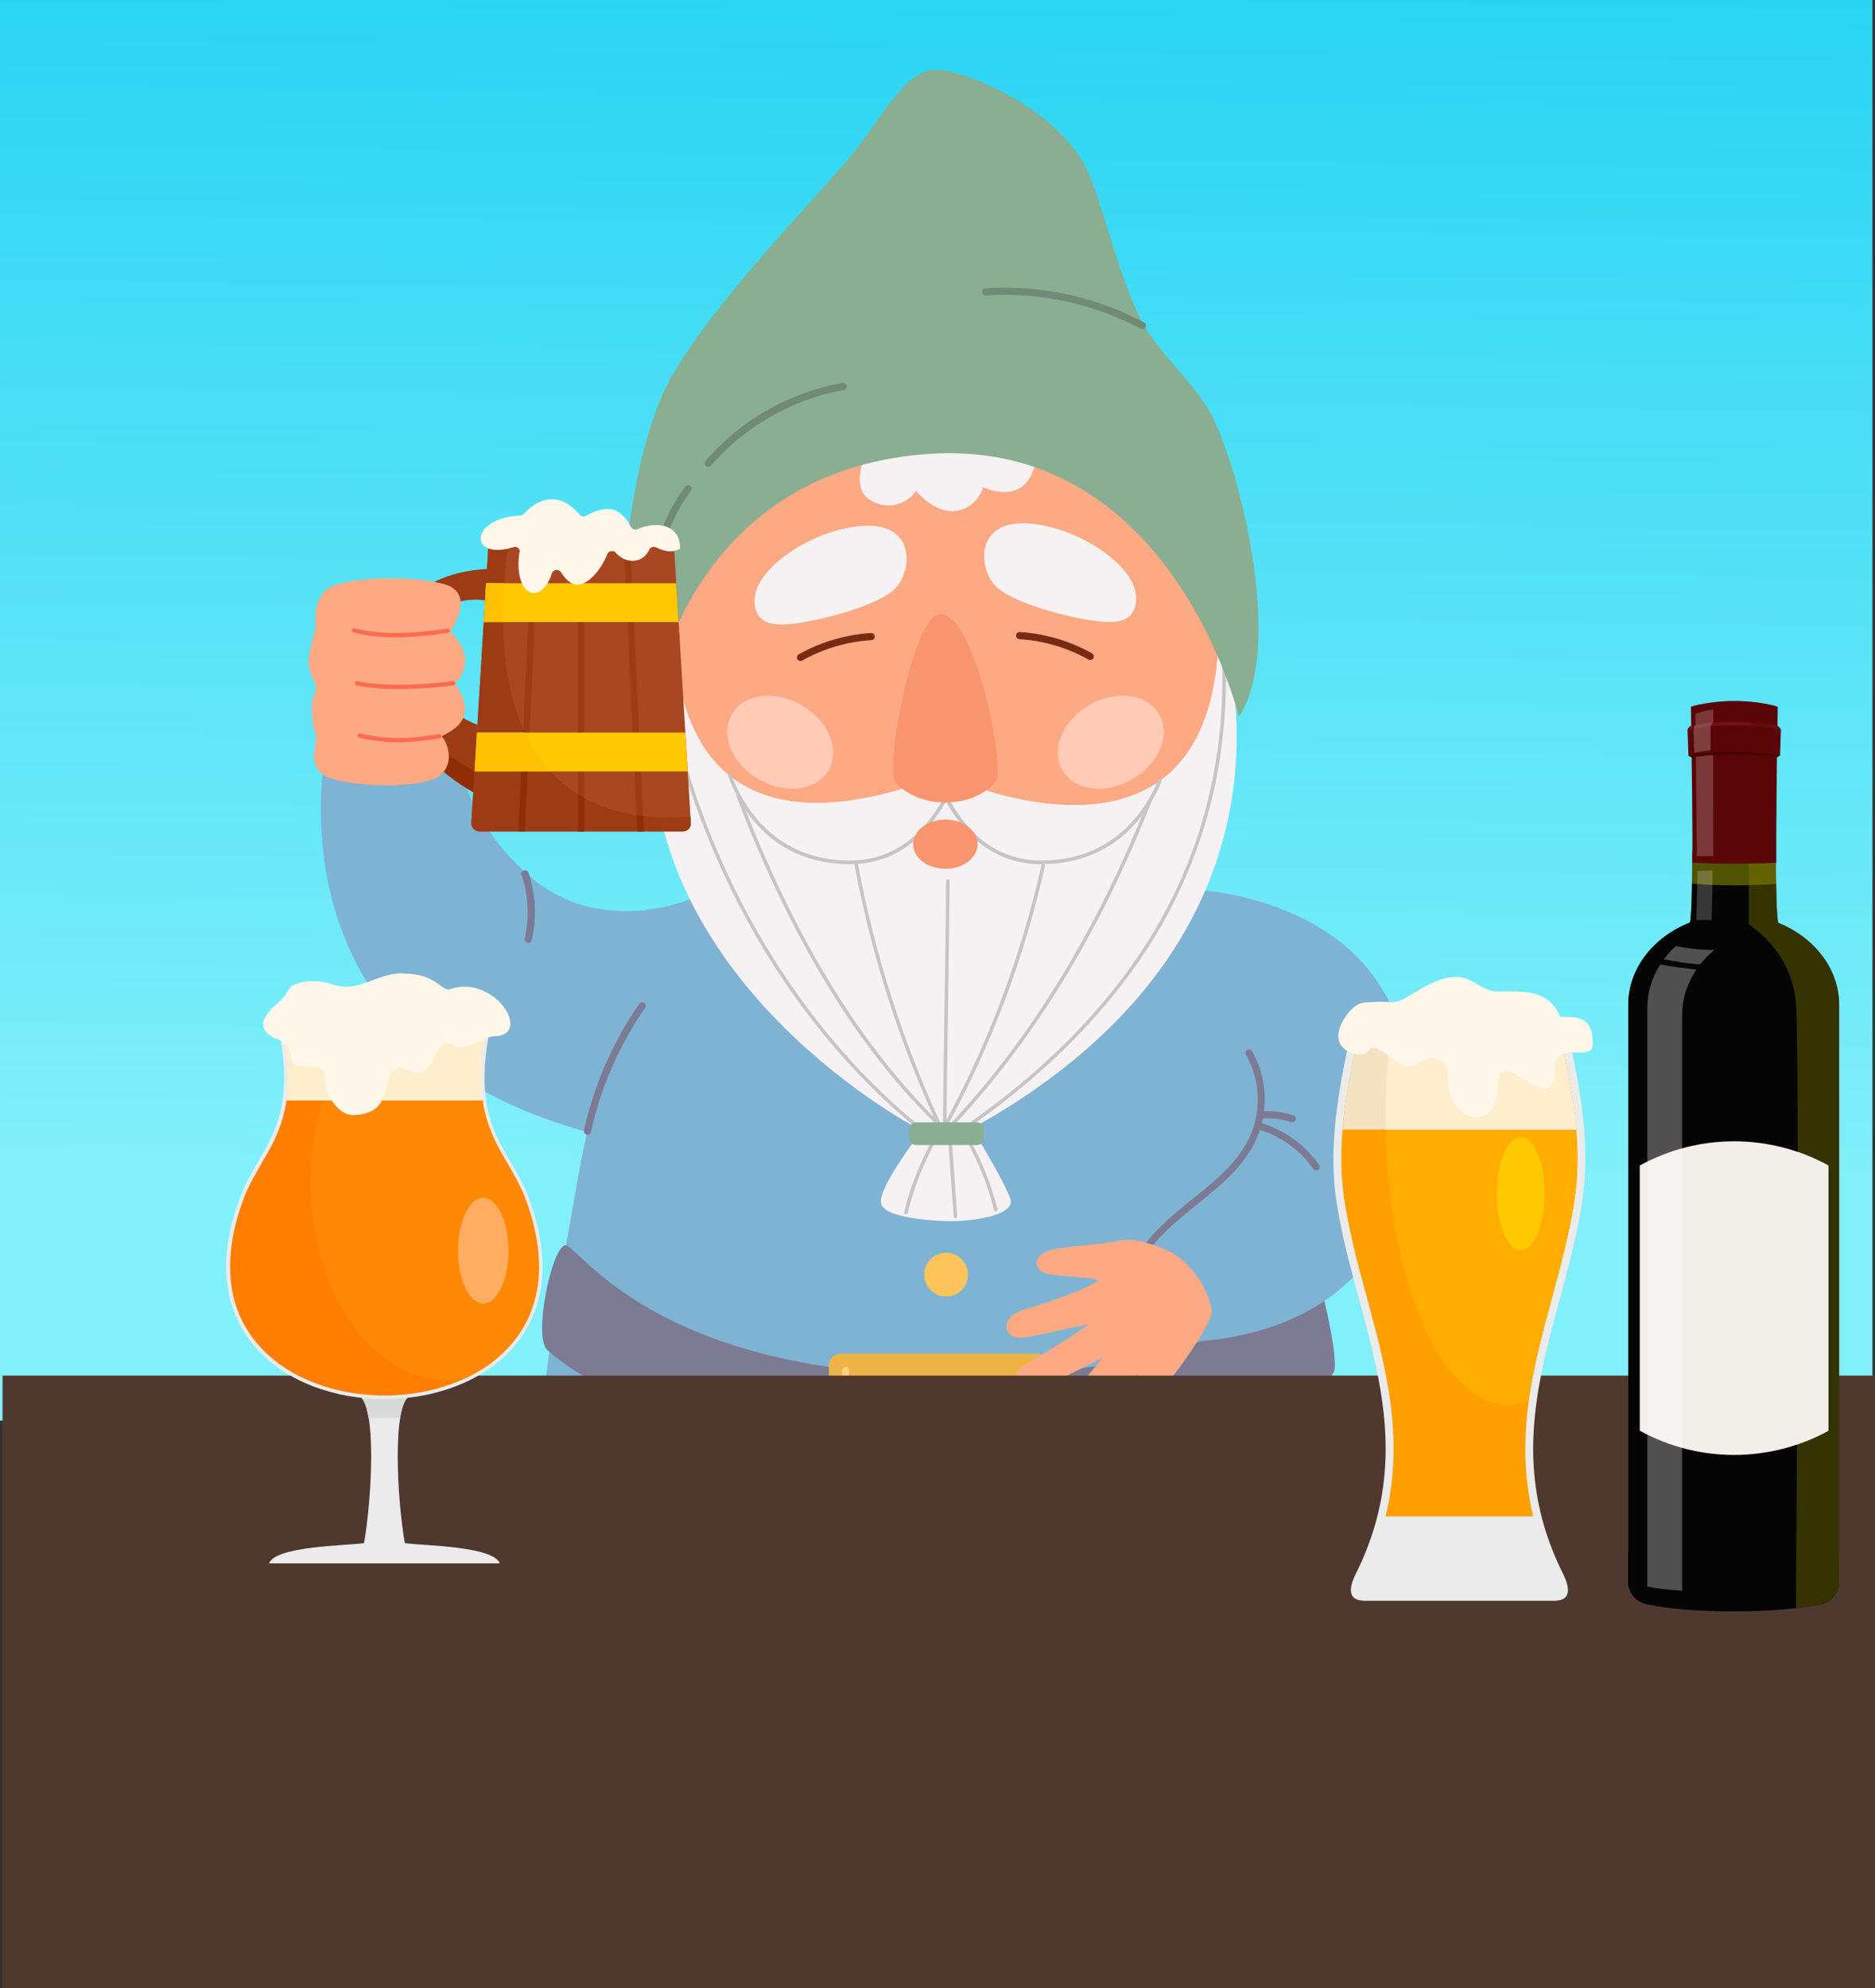 <?xml version="1.0" encoding="UTF-8"?><svg xmlns="http://www.w3.org/2000/svg" xmlns:xlink="http://www.w3.org/1999/xlink" viewBox="0 0 190.26 201.7"><rect x="0" y="0" width="190.26" height="201.7" fill="#333333" stroke="none"/><defs><style>.cls-1{fill:#f6f2f3;}.cls-1,.cls-2,.cls-3,.cls-4,.cls-5,.cls-6,.cls-7,.cls-8,.cls-9,.cls-10,.cls-11,.cls-12,.cls-13,.cls-14,.cls-15,.cls-16,.cls-17,.cls-18,.cls-19,.cls-20,.cls-21,.cls-22,.cls-23,.cls-24,.cls-25,.cls-26,.cls-27,.cls-28,.cls-29,.cls-30,.cls-31,.cls-32,.cls-33,.cls-34,.cls-35,.cls-36,.cls-37,.cls-38,.cls-39,.cls-40,.cls-41,.cls-42,.cls-43,.cls-44,.cls-45,.cls-46{stroke-width:0px;}.cls-2,.cls-44{fill:#7f7a02;}.cls-3{fill:#ffa000;}.cls-3,.cls-6,.cls-7,.cls-8,.cls-9,.cls-13,.cls-15,.cls-16,.cls-20,.cls-23,.cls-25,.cls-32,.cls-35,.cls-41,.cls-45{fill-rule:evenodd;}.cls-4{opacity:.2;}.cls-4,.cls-43,.cls-46{fill:#fff;}.cls-5{fill:#7fb3d4;}.cls-6{fill:#d8d9d9;}.cls-7{fill:#9c3b14;}.cls-8{fill:#a94722;}.cls-9{fill:#ffeece;}.cls-10{fill:#c6c4c5;}.cls-11{fill:#708a76;}.cls-12,.cls-21,.cls-44{mix-blend-mode:multiply;}.cls-12,.cls-27{fill:#5b0606;}.cls-12,.cls-44{opacity:.4;}.cls-13{fill:#ffad00;}.cls-14{fill:url(#DÈgradÈ_sans_nom_48);}.cls-15{fill:#ffc000;}.cls-16{fill:#ffae61;}.cls-17{fill:#fd6c50;}.cls-18{fill:#7d7a94;}.cls-19{fill:#fdc55c;}.cls-20{fill:#8f2d05;}.cls-21,.cls-26{fill:#f2eee9;}.cls-22{fill:#4f392f;}.cls-23{fill:#ff8905;}.cls-24{fill:#fdd07e;}.cls-25{fill:#f4e3c2;}.cls-28{fill:#752c13;}.cls-29{fill:#232323;}.cls-30{fill:#edb447;}.cls-31,.cls-45{fill:#fff8ea;}.cls-32{fill:#ffc900;}.cls-33{fill:#89ae91;}.cls-47{opacity:.3;}.cls-34{fill:#505302;}.cls-35{fill:#ff7e00;}.cls-36{fill:#440202;}.cls-37{fill:#701111;}.cls-38{fill:#050505;}.cls-39{fill:#fca984;}.cls-40{fill:#f9956e;}.cls-41{fill:#ebebeb;}.cls-48{isolation:isolate;}.cls-42{fill:#ffcbb6;}.cls-46{opacity:.22;}</style><linearGradient id="DÈgradÈ_sans_nom_48" x1="94.36" y1="120.04" x2="96.73" y2="-56.73" gradientUnits="userSpaceOnUse"><stop offset="0" stop-color="#82f0fa"/><stop offset="1" stop-color="#00c7f0"/></linearGradient></defs><g class="cls-48"><g id="Layer_2"><g id="Layer_11"><rect class="cls-14" width="190" height="144.12"/><path class="cls-33" d="M61.88,152.5c.19,4.8,6.95,24.77,6.95,24.77l23.17.26s.38-15.49.13-17.67l-30.25-7.36Z"/><path class="cls-33" d="M129.35,153.46c-.38,3.46-6.7,23.81-6.7,23.81l-23.17.26s-.38-15.49-.13-17.67l30-6.4Z"/><path class="cls-5" d="M72.45,89.37s-9.22,5.12-13.66,29.36c-4.44,24.24-4.27,29.7-3.76,30.38.51.68,18.95,13.66,40.11,12.63,21.17-1.02,39.43-9.39,40.29-11.61.85-2.22-3.41-44.38-14.68-61.11l-48.31.34Z"/><path class="cls-18" d="M57.39,126.33c1.35.06,8.91,12.88,38.27,13.22,30.57.36,37.9-10.75,37.9-10.75,0,0,2.05,7.17,1.88,10.07-.17,2.9-22.67,12.13-42.33,10.92-19.46-1.19-33.55-9.24-37.55-12.8-1.54-1.37.5-10.73,1.84-10.66Z"/><rect class="cls-30" x="84.11" y="137.32" width="22.36" height="13.49" rx="1.19" ry="1.19"/><path class="cls-24" d="M88.07,149.75c-.71,0-1.53-.04-2.05-.58-.47-.49-.49-1.07-.51-1.75v-.28c-.12-2.88-.15-5.45-.08-8.11,0-.2.18-.34.37-.35.2,0,.35.17.35.37-.06,2.64-.04,5.2.08,8.07v.28c.03.66.05,1,.31,1.27.35.37,1.11.36,1.72.36h7.86s0-.01,0-.01c.2,0,.36.16.36.36s-.16.36-.36.36h-7.86c-.06.01-.13.01-.19.01Z"/><path class="cls-24" d="M98.34,149.71c-.2,0-.36-.16-.36-.35,0-.2.16-.36.35-.36l2.37-.03h0c.2,0,.36.16.36.35,0,.2-.16.36-.35.36l-2.37.03h0Z"/><path class="cls-5" d="M71.25,90.73s-9.9,4.95-17.75-2.05c-7.85-7-7.34-15.02-7.34-15.02l-12.8.68s-8.36,32.77,28.85,41.14l9.05-24.75Z"/><path class="cls-5" d="M120.75,90.22s15.19.34,20.48,11.95c5.29,11.61,2.73,32.77-20.65,33.97,0,0-4.78-4.1-5.97-9.56,0,0,11.1-4.44,10.07-18.78-1.02-14.34-3.93-17.58-3.93-17.58Z"/><path class="cls-18" d="M53.59,95.64s-.05,0-.08,0c-.19-.04-.31-.24-.27-.43.49-2.11.38-4.41-.31-6.46-.06-.19.04-.39.23-.45.19-.06.39.04.46.23.75,2.21.86,4.58.33,6.86-.04.17-.19.28-.35.28Z"/><path class="cls-18" d="M59.61,115.11s-.05,0-.08,0c-.19-.04-.32-.23-.27-.43,1.01-4.59,2.95-9.04,5.61-12.85.11-.16.34-.2.5-.09.16.11.2.34.09.5-2.6,3.74-4.51,8.1-5.5,12.6-.04.17-.19.28-.35.28Z"/><path class="cls-18" d="M116.34,126.97c-.07,0-.15-.02-.21-.07-.16-.12-.2-.34-.08-.5,1.36-1.86,3.2-3.35,4.98-4.78,2.41-1.95,4.69-3.78,5.86-6.47,1.13-2.59.95-5.71-.46-8.15-.1-.17-.04-.39.13-.49.17-.1.39-.04.49.13,1.52,2.64,1.71,6.01.49,8.8-1.24,2.85-3.7,4.83-6.07,6.74-1.74,1.41-3.55,2.86-4.85,4.65-.07.1-.18.15-.29.15Z"/><path class="cls-18" d="M133.56,118.74c-.11,0-.23-.05-.3-.16-1.33-1.93-3.39-3.4-5.66-4.02-.19-.05-.3-.25-.25-.44.05-.19.25-.3.44-.25,2.42.67,4.63,2.24,6.06,4.31.11.16.07.39-.09.5-.06.04-.13.06-.2.06Z"/><path class="cls-18" d="M131.14,113.86s-.08,0-.12-.02c-.93-.32-1.94-.45-2.93-.37-.18.02-.37-.13-.39-.33-.02-.2.13-.37.33-.39,1.08-.09,2.19.05,3.22.4.19.06.29.27.22.46-.05.15-.19.24-.34.24Z"/><path class="cls-39" d="M117.45,126.43c-1.06-.31-2.32-.95-4.38-.49-2.06.46-5.36.4-6.92,1.04-1.33.55-1.38,1.96.34,2.28,1.45.27,4.97.35,4.91.65-.04.19-1.76.99-3.99,1.81-1.25.46-3.24,1.05-3.95,1.3-1.75.61-1.84,2.65.05,2.69.75.02,2.57-.42,3.67-.69.88-.22,3.3-.66,3.3-.66,0,0-1.57,1.08-3.36,2.21-1.65,1.04-3.44,1.97-3.86,2.54-.68.91.09,2.76,2.35,1.77.95-.42,2.05-1.02,3.11-1.56,1.65-.83,3.1-1.53,3.1-1.53,0,0-1.08,1.43-2.38,2.84-1.07,1.17-2.22,2.15-2.56,2.89-.46,1.03.95,2.06,2.58.89,1.32-.95,5.92-4.98,5.92-4.98,0,0-2.17,4.04-2.41,4.93-.25.93,1.11,1.52,1.79.74.8-.93,2.11-2.86,3.69-4.78,1.93-2.35,4.49-6.2,4.5-7.25,0-1.22-1.65-5.49-5.52-6.61Z"/><path class="cls-19" d="M98.22,129.31c0,1.23-.99,2.22-2.22,2.22s-2.22-.99-2.22-2.22.99-2.22,2.22-2.22,2.22.99,2.22,2.22Z"/><ellipse class="cls-39" cx="95.93" cy="74.16" rx="29.48" ry="28.68"/><path class="cls-1" d="M68.6,62.05s-3.19,28.32,27.16,16.54c0,0,28.28,13.42,27.9-15.65,0,0,11.78,30.73-24.45,51.21h-6.66s-35.85-19.08-23.94-52.11Z"/><path class="cls-10" d="M93.5,114.79s-.08-.01-.11-.04c-14.14-11.45-23.9-29.35-26.79-49.13-.01-.1.05-.19.15-.2.1-.01.19.05.2.15,2.88,19.69,12.59,37.52,26.66,48.91.08.06.09.18.03.25-.04.04-.09.07-.14.07Z"/><path class="cls-10" d="M95.42,114.41s-.09-.02-.12-.05c-8.21-7.91-14.94-18.9-20.59-33.61-.04-.09.01-.2.1-.23.09-.04.2.01.23.1,5.63,14.66,12.34,25.61,20.5,33.48.07.07.07.18,0,.25-.04.04-.08.06-.13.06Z"/><path class="cls-10" d="M98.23,114.41c-.06,0-.11-.03-.15-.08-.06-.08-.04-.19.04-.25,8.51-5.9,15.26-13.01,19.53-20.55,4.52-7.98,6.66-16.87,6.36-26.41,0-.1.08-.18.17-.19.09,0,.18.07.19.17.3,9.61-1.86,18.56-6.41,26.6-4.3,7.59-11.09,14.74-19.64,20.67-.03.02-.07.03-.1.03Z"/><path class="cls-10" d="M96.7,114.15s-.09-.02-.12-.05c-.07-.07-.08-.18,0-.25,10.15-10.78,16.46-23.77,19.98-32.78.04-.09.14-.14.23-.1.09.04.14.14.1.23-3.52,9.03-9.86,22.07-20.05,32.89-.04.04-.08.06-.13.06Z"/><path class="cls-10" d="M95.62,114.95c-.07,0-.13-.04-.16-.1-4.07-8.65-7.02-17.81-8.77-27.22-.02-.1.05-.19.14-.21.1-.02.19.05.21.14,1.74,9.38,4.68,18.5,8.74,27.13.04.09,0,.2-.09.24-.02.01-.05.02-.08.02Z"/><path class="cls-10" d="M95.76,114.7s-.06,0-.09-.02c-.09-.05-.12-.16-.07-.24,4.61-8.38,8-17.36,10.09-26.7.02-.1.11-.16.21-.14.1.02.16.12.14.21-2.09,9.37-5.5,18.38-10.12,26.79-.03.06-.09.09-.16.09Z"/><path class="cls-10" d="M95.86,114.79h0c-.1,0-.18-.08-.18-.18.03-3.86.09-8.31.16-12.61.07-4.3.14-8.75.16-12.61,0-.1.08-.18.18-.18h0c.1,0,.18.08.18.18-.03,3.86-.09,8.31-.16,12.61-.07,4.3-.14,8.75-.16,12.61,0,.1-.08.18-.18.18Z"/><path class="cls-1" d="M117.68,79.23c-8.2,5.88-21.92-.63-21.92-.63-11.16,4.33-17.78,3.24-21.7.12,1.13,2.96,4.31,8.71,12.1,8.77,5.9.05,8.59-4.34,9.82-6.48,1.23,2.14,3.92,6.53,9.82,6.48,7.36-.06,10.61-5.2,11.89-8.26Z"/><path class="cls-10" d="M105.69,87.67c-5.79,0-8.48-4.26-9.7-6.37-1.15,1.98-3.94,6.37-9.74,6.37-.03,0-.06,0-.09,0-7.76-.06-11.01-5.59-12.26-8.89-.04-.09.01-.2.1-.23.09-.03.2.01.23.1,1.22,3.21,4.39,8.59,11.93,8.65.03,0,.06,0,.09,0,5.88,0,8.57-4.69,9.59-6.46.03-.06.09-.09.16-.09h0c.06,0,.12.03.16.09,1.11,1.94,3.7,6.46,9.54,6.46.03,0,.06,0,.09,0,7.26-.06,10.46-5.13,11.73-8.15.04-.09.14-.13.24-.1.09.04.13.14.1.24-1.3,3.1-4.59,8.31-12.06,8.37-.03,0-.06,0-.1,0Z"/><path class="cls-1" d="M88.49,44.47s-2.56,4.61-.34,6.15c2.22,1.54,4.44,0,4.78-.85,0,0,1.88,2.39,4.1,2.05,2.22-.34,2.73-2.39,2.73-2.39,0,0,5.29,2.56,5.46-4.1,0,0-7-6.49-16.73-.85Z"/><path class="cls-33" d="M65.89,72.79s-2.49-2.54-2.83-6.3c-.34-3.76.53-20.03,4.96-28.05,4.44-8.02,15.69-19.23,18.76-23.16,3.07-3.93,5.12-8.19,8.19-8.19s12.8,4.1,15.53,10.58c1.61,3.83,2.63,9.03,5.01,14.24,1.64,3.6,5.12,6.27,7.17,9.73,2.84,4.79,7.81,23.9,3.03,31.07,0,0-6.83-28.68-31.92-26.63-25.09,2.05-27.91,26.71-27.91,26.71Z"/><path class="cls-28" d="M81.22,67.05c-.13,0-.25-.07-.31-.18-.1-.17-.04-.39.14-.49,2.24-1.26,4.77-2,7.33-2.16.2,0,.37.14.38.34.01.2-.14.37-.34.38-2.45.15-4.88.86-7.02,2.07-.06.03-.12.05-.18.05Z"/><path class="cls-28" d="M110.64,66.96c-.06,0-.12-.01-.18-.05-2.14-1.2-4.57-1.92-7.02-2.07-.2-.01-.35-.18-.34-.38.01-.2.17-.35.38-.34,2.56.16,5.09.9,7.33,2.16.17.1.23.32.14.49-.07.12-.19.18-.31.18Z"/><path class="cls-40" d="M95.41,62.31c-2.77.06-5.65,15.74-4.55,17.03,2.49,2.9,8.16,2.65,10.19-.12.98-1.35-2.1-16.98-5.64-16.91Z"/><path class="cls-1" d="M85.79,53.6c-4.74,1.02-9.22,4.48-9.22,7.3s2.56,2.56,4.48,2.3,8.07-1.66,9.86-3.58c1.79-1.92,2.12-7.58-5.12-6.02Z"/><path class="cls-1" d="M106.07,53.35c4.74,1.02,9.22,4.48,9.22,7.3s-2.56,2.56-4.48,2.3c-1.92-.26-8.07-1.66-9.86-3.58-1.79-1.92-2.12-7.58,5.12-6.02Z"/><path class="cls-1" d="M92.59,116s-3.44,4.59-3.19,6.04c.26,1.45,4.61,1.79,6.91,1.84,2.22.04,6.27-.51,6.26-1.99,0-.86-3.07-5.97-3.07-5.97l-6.91.09Z"/><path class="cls-10" d="M91.93,123.18s-.03,0-.04,0c-.1-.02-.16-.12-.13-.22.64-2.75,1.59-4.91,2.91-7.49.04-.09.15-.12.24-.08.09.05.12.15.08.24-1.31,2.56-2.24,4.69-2.88,7.41-.02.08-.09.14-.17.14Z"/><path class="cls-10" d="M96.95,123.59c-.09,0-.17-.07-.18-.17l-.53-7.44c0-.1.07-.18.17-.19.1-.01.18.07.19.17l.53,7.44c0,.1-.07.18-.17.19,0,0,0,0-.01,0Z"/><path class="cls-10" d="M101.04,122.9c-.08,0-.15-.05-.17-.14-.61-2.43-1.54-4.78-2.76-6.97-.05-.09-.02-.2.07-.24.09-.05.2-.02.24.07,1.24,2.22,2.18,4.6,2.79,7.06.02.1-.03.19-.13.22-.01,0-.03,0-.04,0Z"/><rect class="cls-33" x="92.25" y="113.86" width="7.6" height="2.3" rx=".7" ry=".7"/><ellipse class="cls-42" cx="79.16" cy="75.3" rx="4.35" ry="5.67" transform="translate(-25.63 106.2) rotate(-60)"/><path class="cls-42" d="M110.53,71.53c-2.71,1.57-3.94,4.52-2.73,6.6,1.2,2.08,4.38,2.5,7.09.93,2.71-1.57,3.94-4.52,2.73-6.6-1.2-2.08-4.38-2.5-7.09-.93Z"/><path class="cls-11" d="M115.92,33.39c-.06,0-.11-.01-.17-.04-4.82-2.56-10.25-3.73-15.7-3.38-.22.01-.37-.14-.38-.34-.01-.2.14-.37.34-.38,5.58-.36,11.14.84,16.08,3.46.18.09.24.31.15.49-.06.12-.19.19-.32.19Z"/><path class="cls-11" d="M71.86,47.37c-.08,0-.17-.03-.23-.09-.15-.13-.17-.36-.04-.51,3.57-4.16,8.51-6.97,13.91-7.92.19-.03.38.1.42.29.03.2-.1.38-.29.42-5.16.91-10.08,3.71-13.49,7.68-.07.08-.17.13-.27.13Z"/><path class="cls-11" d="M67.51,54.16s-.08,0-.12-.02c-.19-.07-.28-.28-.21-.46.57-1.55,1.36-3,2.36-4.32.12-.16.34-.19.5-.07.16.12.19.34.07.5-.95,1.26-1.71,2.65-2.26,4.13-.05.15-.19.24-.34.24Z"/><ellipse class="cls-40" cx="95.93" cy="85.64" rx="3.27" ry="2.5"/><rect class="cls-22" x=".26" y="139.55" width="190" height="62.15"/><path class="cls-41" d="M136.95,105.42c-1.16,5.19-2.12,10.8-1.39,16.11,1.78,12.5,9.11,23.93,2,38.16-.53,1.06-1.04,2.7.9,2.7h19.26c1.94,0,1.43-1.63.9-2.7-7.11-14.23.22-25.67,1.98-38.16.76-5.31-.2-10.92-1.37-16.11h-22.28Z"/><path class="cls-3" d="M137.58,106.22c-.45,2.06-.84,4.15-1.12,6.23-.39,2.96-.51,6-.1,8.96.12.8.25,1.59.41,2.37.51,2.63,1.2,5.23,1.92,7.82.71,2.61,1.43,5.25,1.94,7.92.98,5.06,1.1,9.7-.04,14.31h14.99c-1.12-4.61-1-9.25-.02-14.31,1.18-6.09,3.39-11.97,4.25-18.11.43-2.96.29-6-.1-8.96-.27-2.08-.67-4.17-1.12-6.23h-20.99Z"/><path class="cls-13" d="M155.12,142.07c.12-.84.27-1.69.43-2.55,1.18-6.09,3.39-11.97,4.25-18.11.43-2.96.29-6-.1-8.96-.27-2.08-.67-4.17-1.12-6.23h-17.6c-.25,2.27-.37,4.66-.37,7.09,0,16.13,5.55,29.2,12.39,29.2.74,0,1.43-.14,2.12-.43h0Z"/><path class="cls-25" d="M137.58,106.22c-.45,2.06-.84,4.15-1.12,6.23-.08.71-.16,1.43-.22,2.14h23.71c-.06-.71-.14-1.43-.25-2.14-.27-2.08-.67-4.17-1.12-6.23h-20.99Z"/><path class="cls-9" d="M140.61,114.59h19.34c-.06-.71-.14-1.43-.25-2.14-.27-2.08-.67-4.17-1.12-6.23h-17.6c-.25,2.27-.37,4.66-.37,7.09v1.29h0Z"/><path class="cls-45" d="M136.15,103.79c.49-.98,1.35-2,2.27-2.08,3.72-.31,2.49.57,5.39-1.18,5.33-3.23,5.62.06,8.21.06s5.06-.27,6.25,2.47c.1.25,1.23-.06,2.14.31.71.29,1.31,1,1.18,2.72-.14,1.61-3.8-.55-3.8,2.25,0,5.96-5.84-3.33-5.84,2.16,0,4.35-5.31,3.7-5.02-1.76.04-1-1.51-2.08-3.02-.88-1.02.8-2.18-.16-3.21-.9-2.06-1.47-1.45-.14-2.59-.02-1.1.12-3.12-.8-1.96-3.14h0Z"/><path class="cls-32" d="M154.31,115.38c1.35,0,2.43,2.55,2.43,5.72s-1.08,5.74-2.43,5.74-2.43-2.57-2.43-5.74,1.08-5.72,2.43-5.72h0Z"/><path class="cls-41" d="M38.99,141.61h-2.57c1.82.84,1.32,10.38.52,14.94-1.97.26-8.97.3-9.64,2.05h23.42c-.67-1.75-7.68-1.79-9.64-2.05-.8-4.56-1.3-14.1.52-14.94h-2.59Z"/><path class="cls-6" d="M38.99,141.61h-2.57c.48.22.78,1.04.97,2.21,1.08.06,2.14.06,3.22,0,.17-1.17.5-1.99.97-2.21h-2.59Z"/><path class="cls-41" d="M28.05,103.31h21.9c-2.51,10.9,1.66,12.93,3.59,17.9,10.77,27.63-39.85,27.63-29.08,0,1.92-4.97,6.1-7.01,3.59-17.9h0Z"/><path class="cls-35" d="M29.07,111.64c-.04.32-.11.63-.17.95-.24,1.06-.58,2.05-1.04,3.03-.41.86-.91,1.69-1.38,2.51-.61,1.06-1.21,2.1-1.66,3.22-1.99,5.17-2.4,10.94,1.58,15.29,3.14,3.44,8.09,4.93,12.61,4.93s9.49-1.49,12.63-4.93c3.98-4.35,3.57-10.12,1.58-15.29-.45-1.12-1.06-2.16-1.66-3.22-.5-.82-.97-1.64-1.38-2.51-.45-.97-.8-1.97-1.04-3.03-.06-.32-.13-.63-.17-.95h-19.87Z"/><path class="cls-23" d="M47.17,139.83c1.69-.78,3.22-1.84,4.45-3.2,3.98-4.35,3.57-10.12,1.58-15.29-.45-1.12-1.06-2.16-1.66-3.22-.5-.82-.97-1.64-1.38-2.51-.45-.97-.8-1.97-1.04-3.03-.06-.32-.13-.63-.17-.95h-16.22c-.8,2.51-1.23,5.32-1.23,8.26,0,11.09,6.21,20.11,13.86,20.11.63,0,1.23-.06,1.82-.17h0Z"/><path class="cls-9" d="M28.55,103.7c.54,2.55.89,5.32.52,7.94h19.87c-.37-2.62-.02-5.38.52-7.94h-20.91Z"/><path class="cls-45" d="M45.68,100.35c-.91.28-1.3-1.6-4.93-1.6-2.64,0-4.39,2.08-7.18,1.06-.93-.35-2.88-.43-3.91.19-.56.37-.45.91-1.47,1.75-1.12.93-2.75,2.7.11,3.72.52.19,1.04.58,1.19,1.66.3,2.23,3.65-.24,3.52,2.62-.04.89,1.08,3.44,2.92,3.37,4.93-.17,2.03-5.58,5.32-4.65,3.01,1.79,2.79-3.78,4.69-2.51.91.95,3.31-.84,4.17-.84,4.02,0,.15-6.31-4.43-4.78h0Z"/><path class="cls-16" d="M49.03,121.52c-1.41,0-2.55,2.4-2.55,5.36s1.15,5.36,2.55,5.36,2.57-2.4,2.57-5.36-1.15-5.36-2.57-5.36h0Z"/><path class="cls-7" d="M49.8,57.71c-14,.41-13.67,16.23-1.4,22.86.1-1.86.22-5.06.34-6.92-9.05-3.39-7.08-14.07.86-12.69.06-1.08.13-2.16.2-3.25h0Z"/><path class="cls-20" d="M40.97,61.62c-3.88,5.22-1.14,14.32,7.43,18.96.03-.61.07-1.37.1-2.16-12.66-6.76-7.74-16.39-7.53-16.8h0Z"/><path class="cls-8" d="M49.58,55.02l-.77,12.62c-.31,4.95-.63,10.23-.98,15.82-.03.5.35.89.85.89h20.59c.5,0,.86-.39.83-.89-.34-5.59-.66-10.87-.96-15.82l-.77-12.62h-18.78Z"/><path class="cls-7" d="M49.58,55.02l-.77,12.62c-.31,4.95-.63,10.23-.98,15.82-.03.5.35.89.85.89h20.59c.5,0,.86-.39.83-.89l-.03-.6c-22.07,1.6-19.35-22.32-18.43-27.84h-2.05Z"/><path class="cls-7" d="M63.29,55.02l1.38,29.33h.67l-1.4-29.33h-.66ZM58.65,55.02v29.33h.66v-29.33h-.66ZM53.98,55.02l-1.38,29.33h.66l1.38-29.33h-.66Z"/><path class="cls-20" d="M64.61,82.7l.07,1.65h.67l-.07-1.56c-.23-.03-.45-.06-.67-.09h0ZM53.1,73.96c.17.41.38.83.6,1.22l-.44,9.16h-.66l.5-10.39ZM58.65,80.59c.2.13.42.25.66.38v3.38h-.66v-3.76Z"/><polygon class="cls-32" points="49.32 59.17 49.09 63.11 68.86 63.11 68.61 59.17 49.32 59.17"/><path class="cls-15" d="M49.32,59.17l-.23,3.93h1.94c-.01-1.4.03-2.74.12-3.93h-1.82Z"/><polygon class="cls-32" points="48.4 74.32 48.16 78.26 69.78 78.26 69.54 74.32 48.4 74.32"/><path class="cls-15" d="M48.4,74.32l-.25,3.93h7.68c-1.06-1.18-1.91-2.52-2.58-3.93h-4.85Z"/><path class="cls-31" d="M52.7,56.04c-.25,1.85.07,3.07.63,3.7.19.2.39.34.61.39.2.04.44.03.66-.06.55-.23,1.08-.86,1.4-1.91.09-.25.36-.39.63-.32.15.04.25.13.31.23.31.48.61.82.92,1.01.36.23.73.28,1.08.19.39-.1.79-.36,1.17-.73.64-.61,1.18-1.49,1.52-2.33.09-.25.38-.36.64-.28.1.03.17.09.23.16.28.32.6.54.95.67.32.12.66.16.96.12.32-.04.61-.15.86-.34.25-.19.45-.44.6-.77.1-.23.39-.35.66-.26.01.01.03.01.04.01h0c.68.34,1.19.44,1.62.41.29-.03.55-.13.82-.26.01-.5-.09-.92-.25-1.25-.17-.35-.44-.61-.74-.8-.34-.2-.73-.32-1.17-.35-.66-.04-1.4.09-2.16.41-.25.12-.55,0-.67-.23h0c-.1-.2-.22-.39-.34-.57-.45-.66-.96-1.05-1.54-1.19-.57-.13-1.24-.03-1.98.29-.22.09-.44.2-.67.35-.23.13-.54.07-.68-.13-.28-.34-.55-.6-.85-.82-.64-.51-1.33-.73-1.98-.73s-1.33.25-1.94.68c-.31.22-.6.48-.87.79-.1.12-.23.17-.38.17-2.1.13-3.32.85-3.8,1.62-.17.31-.25.6-.2.87.03.25.17.48.41.66.52.39,1.5.51,2.88.07.26-.09.55.04.64.29.03.07.04.16.01.23h0Z"/><path class="cls-39" d="M33.78,59.42c-1.68.69-1.85,2.71-1.77,3.84.07,1.13-1.06,3.17-.58,4.7.48,1.52.87,1.64.46,2.51-.5,1.07-.16,3.22.15,4.03.26.68-.9,2.8.69,4.05,1.59,1.25,9.56,1.57,11.63.3,2.06-1.27.9-3.78.5-4.07-.4-.29,4.35-1.1,1.29-5.47,0,0,2.64-2.14-.46-5.25,0,0,2.78-3.9-.68-4.82-3.46-.92-9.13-.66-11.22.19Z"/><path class="cls-17" d="M44.79,74.67c0,.11-.07.21-.18.23-3.13.5-5.05.61-8.16-.06-.12-.03-.19-.14-.17-.26.03-.12.14-.19.26-.17,3.06.66,4.86.56,8,.06.12-.02.23.06.25.18,0,0,0,.01,0,.02Z"/><path class="cls-17" d="M46.21,69.3c0,.11-.08.21-.19.23-2.3.29-6.63.67-9.86,0-.12-.02-.19-.14-.17-.26.02-.12.14-.19.26-.17,3.16.66,7.44.28,9.71,0,.12-.02.23.07.24.19,0,0,0,0,0,.01Z"/><path class="cls-17" d="M45.65,63.98c0,.11-.07.21-.19.23-3.12.42-6.43.77-9.6-.05-.12-.03-.19-.15-.16-.27.03-.12.15-.19.27-.16,3.09.8,6.35.46,9.43.05.12-.02.23.07.24.19,0,0,0,.01,0,.02Z"/><path class="cls-34" d="M169.14,159.27c.08.01.16.02.24.04.03,0,.08,0,.14.02.26.02.52.06.78.08.52.04,1.04.07,1.57.09,1.04.04,2.08.03,3.12.04,1.95.01,3.89.17,5.83.18.98,0,1.96-.02,2.94-.13.06,0,.11-.01.17-.02.03,0,.07-.01.12-.02.24-.04.47-.08.71-.13.47-.1.93-.23,1.38-.37.16-.05.32-.08.47-.09v-56.99c0-3.69-2.54-6.88-6.2-8.34-.15-1.13-.2-3.81-.21-6.96-1.74,0-3.48.1-5.21.03-.98-.04-1.95-.15-2.91-.31-.12-.02-.25-.04-.37-.06,0,3.26-.06,6.07-.21,7.26-3.7,1.44-6.28,4.65-6.28,8.37,0,0,0,0,0,0v56.71c1.31.16,2.6.4,3.91.61Z"/><path class="cls-27" d="M180.22,86.83c0,.23,0,.47,0,.7,0-.23,0-.46,0-.7Z"/><path class="cls-27" d="M180.22,86.82c0-.47,0-.95,0-1.44,0,.49,0,.97,0,1.44Z"/><path class="cls-27" d="M180.22,84.64c0,.25,0,.49,0,.74,0-.24,0-.49,0-.74Z"/><path class="cls-29" d="M180.22,86.82s0,0,0,0c0,0,0,0,0,0Z"/><path class="cls-27" d="M180.36,71.72c0-.12-2.27-.63-4.39-.61-2.13-.01-4.4.5-4.39.61.01,1.43.13,7.14.15,12.92,0,.99,0,1.96,0,2.88,1.4.06,2.82.1,4.27.1s2.85-.03,4.24-.09c0-.92,0-1.89,0-2.88.02-5.79.13-11.5.15-12.92Z"/><path class="cls-27" d="M180.25,71.65s.01,0,.02,0c0,0-.01,0-.02,0Z"/><path class="cls-27" d="M179.7,71.5s.1.02.14.03c-.04-.01-.09-.02-.14-.03Z"/><path class="cls-4" d="M172.04,72.44c.35-.19,1.46-.47,1.81-.45-.05,1.32,0,14.87,0,14.87h-1.66l-.15-14.43Z"/><path class="cls-27" d="M180.33,71.69s0,0,0,0c0,0,0,0,0,0Z"/><path class="cls-27" d="M180.3,71.67s0,0,0,0c0,0,0,0,0,0Z"/><path class="cls-27" d="M180.19,71.63s.01,0,.02,0c0,0-.01,0-.02,0Z"/><path class="cls-27" d="M180.03,71.58s.02,0,.04.01c-.01,0-.02,0-.04-.01Z"/><path class="cls-27" d="M179.95,71.56s.03,0,.05.01c-.01,0-.03,0-.05-.01Z"/><path class="cls-27" d="M180.13,71.61s.02,0,.02,0c0,0-.02,0-.02,0Z"/><path class="cls-27" d="M179.86,71.54s.04,0,.05.01c-.02,0-.03,0-.05-.01Z"/><path class="cls-27" d="M180.35,71.7s0,0,0,0c0,0,0,0,0,0Z"/><path class="cls-27" d="M179.61,71.48s.05.01.08.02c-.03,0-.05-.01-.08-.02Z"/><path class="cls-27" d="M177.46,71.17c.83.07,1.59.2,2.13.31-.53-.11-1.3-.24-2.13-.31Z"/><polygon class="cls-29" points="177.46 71.17 177.46 71.17 177.46 71.17 177.46 71.17"/><path class="cls-29" d="M179.91,71.55s.02,0,.04,0c-.01,0-.02,0-.04,0Z"/><path class="cls-29" d="M179.69,71.5s.01,0,.02,0c0,0,0,0-.02,0Z"/><path class="cls-29" d="M179.85,71.54s.01,0,.02,0c0,0-.01,0-.02,0Z"/><path class="cls-29" d="M179.59,71.48s.01,0,.02,0c0,0-.01,0-.02,0Z"/><path class="cls-29" d="M179.99,71.57s.03,0,.04.01c-.01,0-.03,0-.04-.01Z"/><path class="cls-29" d="M180.07,71.59s.04.01.06.02c-.02,0-.04-.01-.06-.02Z"/><path class="cls-29" d="M180.36,71.71s0,0,0,.01c0,0,0,0,0-.01Z"/><path class="cls-29" d="M180.34,71.69s0,0,.01,0c0,0,0,0-.01,0Z"/><path class="cls-29" d="M180.22,71.64s.02,0,.03.01c-.01,0-.02,0-.03-.01Z"/><path class="cls-29" d="M180.31,71.68s.02,0,.02.01c0,0-.01,0-.02-.01Z"/><path class="cls-29" d="M180.26,71.66s.03.01.04.02c-.01,0-.02-.01-.04-.02Z"/><path class="cls-29" d="M180.16,71.62s.03,0,.04.01c-.01,0-.02,0-.04-.01Z"/><path class="cls-12" d="M180.22,87.52c0-.23,0-.46,0-.7,0,0,0,0,0,0,0-.47,0-.95,0-1.44h0c0-.25,0-.49,0-.74.02-5.79.13-11.5.15-12.92,0,0,0,0,0-.01,0,0-.01,0-.02-.01,0,0-.03-.02-.04-.02-.01,0-.05-.02-.05-.02-.01,0-.08-.03-.09-.03,0,0-.19-.05-.21-.06-.01,0-.35-.08-.36-.08-.53-.11-1.3-.24-2.13-.31,0,0,0,0,0,0v16.44c.93-.01,1.85-.04,2.76-.08,0,0,0,0,0,0Z"/><path class="cls-37" d="M171.24,73.99c.09-.18.23-.32.36-.37.14-.05,2.1-.4,4.24-.4s4.32.33,4.49.39c.17.06.37.38.37.38l-3.3.82-5.31.06-.85-.88Z"/><path class="cls-36" d="M171.33,76.65c.12.1.27.16.31.19.35-.09,2.82-.34,4.13-.34s4.12.22,4.5.35c.13-.08.34-.21.34-.21l-1.93-1.01-5.04-.24-2.31,1.26Z"/><path class="cls-27" d="M180.61,76.65c-3.07-.54-6.21-.54-9.28,0-.03-.88-.06-1.77-.09-2.65,3.13-.55,6.33-.55,9.47,0-.03.88-.06,1.77-.09,2.65Z"/><path class="cls-12" d="M180.33,73.62c-.13-.04-1.36-.24-2.85-.33l.14.35s.24,1.15.05,2.68c-.06.1-.16.22-.18.25,1.23.08,2.53.2,2.78.29.13-.08.34-.21.34-.21.03-.88.06-1.77.09-2.65,0,0-.2-.32-.37-.38Z"/><path class="cls-46" d="M172.05,73.53s-.16.24-.19.35c-.03.11.06,2.47.06,2.47,0,0,1.26-.21,1.66-.22v-2.45s.11-.35.24-.38c-.6.05-1.77.22-1.77.22Z"/><path class="cls-38" d="M186.62,157.45v-55.5c0-3.69-2.54-6.88-6.2-8.34-.11-.86-.17-1.78-.2-3.94-1.32.1-2.71.15-4.14.15-1.52,0-2.99-.06-4.39-.17-.03,2.15-.08,3.06-.19,3.93-3.7,1.44-6.28,4.65-6.28,8.37,0,0,0,0,0,0v55.4c-.02.11-.02.22-.02.33v2.75c0,.11,0,.22.02.33.12.88.73,1.61,1.55,1.91.18.07.37.11.57.13,1.95.41,5.07.67,8.58.67s6.65-.27,8.6-.67c.29-.05.34-.06.5-.11.86-.3,1.5-1.08,1.59-2.02,0-.07.01-.15.01-.23v-2.75c0-.08,0-.15-.01-.23Z"/><path class="cls-2" d="M182.25,163.14s.03,0,.04,0c-.01,0-.03,0-.04,0h0Z"/><path class="cls-2" d="M180.3,91.7s0,0,0,.01c0,0,0,0,0-.01Z"/><path class="cls-2" d="M180.34,92.54s0,.02,0,.03c0-.01,0-.02,0-.03Z"/><path class="cls-2" d="M183.89,162.91s-.06,0-.09.01c.03,0,.06,0,.09-.01Z"/><path class="cls-2" d="M180.31,92s0,.01,0,.02c0,0,0-.01,0-.02Z"/><path class="cls-2" d="M183.01,163.05s-.05,0-.08.01c.03,0,.06,0,.08-.01Z"/><path class="cls-2" d="M183.68,162.95s-.06,0-.09.01c.03,0,.06,0,.09-.01Z"/><path class="cls-2" d="M183.46,162.98s-.06,0-.09.01c.03,0,.06,0,.09-.01Z"/><path class="cls-2" d="M182.78,163.08s-.05,0-.08.01c.03,0,.05,0,.08-.01Z"/><path class="cls-2" d="M182.54,163.11s-.05,0-.08,0c.03,0,.05,0,.08,0Z"/><path class="cls-2" d="M184.29,162.84s-.06.01-.09.02c.03,0,.06-.01.09-.02Z"/><path class="cls-2" d="M183.24,163.01s-.06,0-.09.01c.03,0,.06,0,.09-.01Z"/><path class="cls-2" d="M180.4,93.42s0,.02,0,.03c0,0,0-.02,0-.03Z"/><path class="cls-2" d="M184.48,162.8s-.06.01-.09.02c.03,0,.06-.01.09-.02Z"/><path class="cls-2" d="M180.38,93.22s0,.02,0,.03c0-.01,0-.02,0-.03Z"/><path class="cls-2" d="M184.09,162.87s-.06.01-.09.02c.03,0,.06-.01.09-.02Z"/><path class="cls-2" d="M180.35,92.79s0,.02,0,.03c0-.01,0-.02,0-.03Z"/><path class="cls-2" d="M184.01,162.89s-.08.01-.12.02c.04,0,.08-.01.12-.02Z"/><path class="cls-2" d="M183.38,162.99s-.09.01-.14.02c.05,0,.09-.01.14-.02Z"/><path class="cls-2" d="M183.8,162.93s-.08.01-.12.02c.04,0,.08-.01.12-.02Z"/><path class="cls-2" d="M184.2,162.85s-.07.01-.11.02c.04,0,.07-.01.11-.02Z"/><path class="cls-2" d="M183.59,162.96s-.09.01-.13.02c.04,0,.09-.01.13-.02Z"/><path class="cls-2" d="M184.39,162.82s-.07.01-.1.02c.03,0,.07-.01.1-.02Z"/><path class="cls-2" d="M180.35,92.82c0,.14.02.28.03.4-.01-.12-.02-.26-.03-.4Z"/><path class="cls-2" d="M180.41,93.45c0,.05.01.11.02.15,0-.05-.01-.1-.02-.15Z"/><path class="cls-2" d="M180.39,93.26c0,.06.01.11.02.17,0-.05-.01-.11-.02-.17Z"/><path class="cls-2" d="M180.34,92.57c0,.08,0,.15.01.22,0-.07,0-.15-.01-.22Z"/><path class="cls-2" d="M180.31,92.02c0,.18.02.36.03.52,0-.16-.02-.34-.03-.52Z"/><path class="cls-2" d="M186.62,157.45v3.2c0-.07.01-.15.01-.23v-2.75c0-.08,0-.15-.01-.23Z"/><path class="cls-2" d="M183.16,163.03s-.1.01-.14.02c.05,0,.1-.01.14-.02Z"/><path class="cls-2" d="M182.93,163.06c-.05,0-.1.01-.15.02.05,0,.1-.01.15-.02Z"/><path class="cls-2" d="M180.3,91.71c0,.1,0,.19.01.29,0-.09,0-.19-.01-.29Z"/><path class="cls-2" d="M182.69,163.09c-.05,0-.11.01-.16.02.05,0,.11-.01.16-.02Z"/><path class="cls-2" d="M182.46,163.12c-.05,0-.11.01-.16.02.06,0,.11-.01.16-.02Z"/><path class="cls-2" d="M180.23,88.83h0c.01,1.08.03,2.06.07,2.87-.03-.81-.05-1.79-.07-2.87Z"/><path class="cls-44" d="M180.43,93.61s-.03-.29-.04-.35c0-.01-.07-1.06-.08-1.24,0,0,0-.01,0-.02,0-.09-.07-2.09-.08-3.17,0-.42,0-.86-.01-1.31,0,0,0,0,0,0-.91.04-1.83.07-2.76.08v6.19s4.36,2.6,4.78,7.99c.38,4.92.07,53.76,0,61.35.01,0,.03,0,.04,0,.06,0,.59-.07.64-.08.03,0,.18-.02.23-.03.03,0,.39-.06.44-.07.03,0,.37-.06.41-.07.03,0,.26-.05.28-.05.03,0,.16-.03.19-.04.2-.04.38-.08.55-.13.86-.3,1.5-1.08,1.59-2.02v-58.71c0-3.69-2.54-6.88-6.2-8.34Z"/><path class="cls-4" d="M172.25,88.35l-.12,5s1.09-.05,1.53,0c.11-1.26.12-5.06.12-5.06l-1.53.07Z"/><path class="cls-26" d="M185.53,145.14c-5.96,3.28-13.18,3.28-19.14,0v-26.9c5.96-3.28,13.18-3.28,19.14,0v26.9Z"/><path class="cls-21" d="M182.35,146.54c1.09-.37,2.16-.84,3.18-1.4v-26.9c-1.01-.55-2.05-1.01-3.11-1.38.01,8.99-.03,20.35-.07,29.68Z"/><g class="cls-47"><path class="cls-43" d="M168.47,97.84c-.84,1.31-1.31,2.81-1.31,4.41,0,0,0,0,0,0v58.71c.98.18,2.28.35,3.53.4v-58.38s0,0,0,0c0-1.68.53-3.26,1.45-4.62-.88-.1-2.73-.32-3.67-.51Z"/><path class="cls-43" d="M170.04,95.98c-.45.41-.85.86-1.2,1.33.83.17,2.38.46,3.69.52.42-.53.89-1.01,1.42-1.45-1.45-.02-2.79-.17-3.91-.4Z"/></g></g></g></g></svg>
